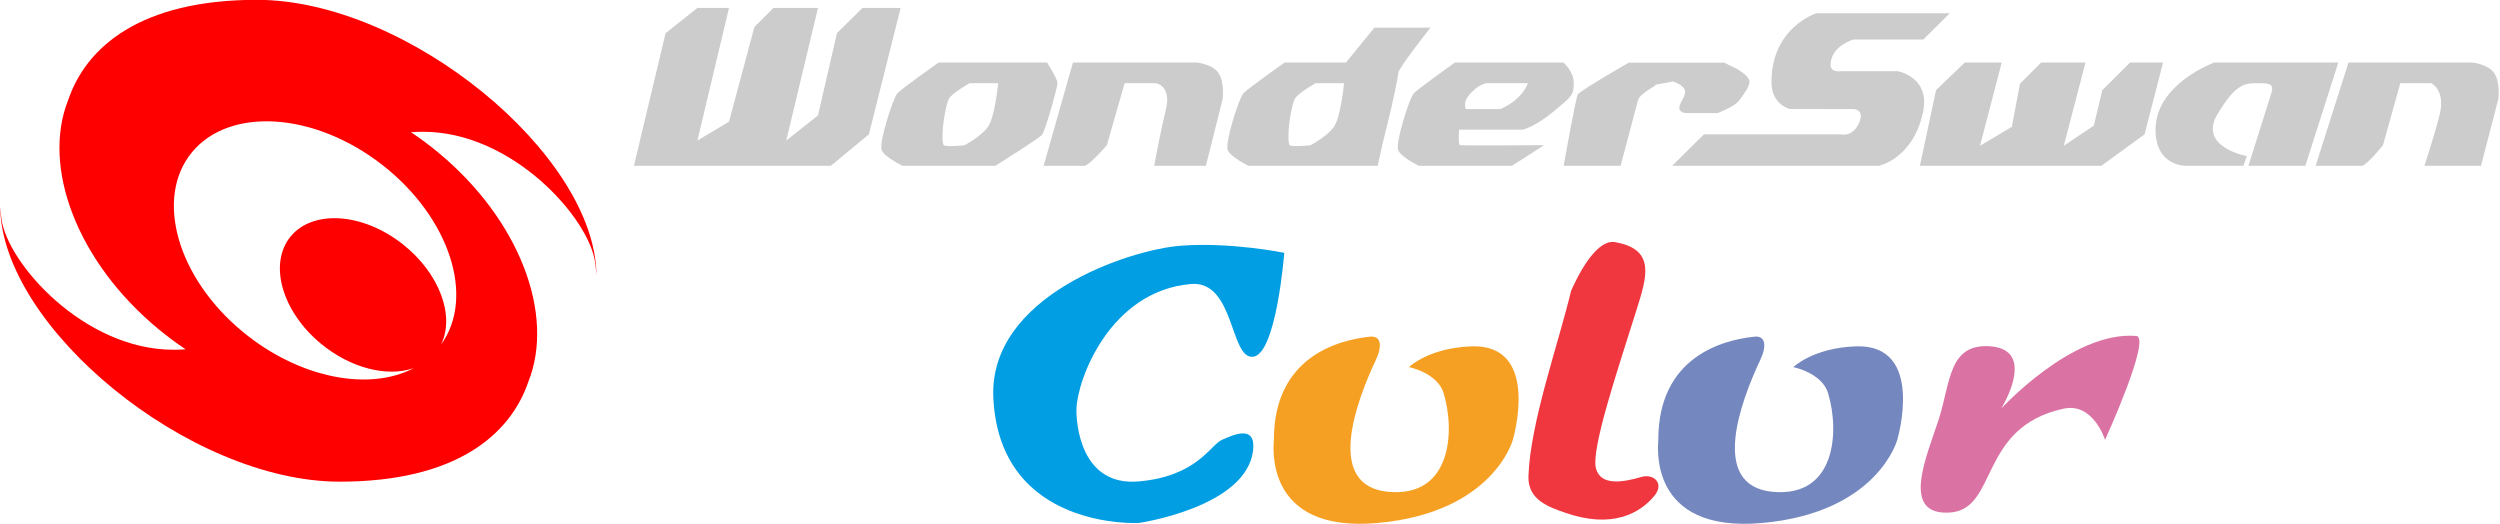 <?xml version="1.0" encoding="UTF-8" standalone="no"?>
<svg
   xmlns:dc="http://purl.org/dc/elements/1.1/"
   xmlns:cc="http://creativecommons.org/ns#"
   xmlns:rdf="http://www.w3.org/1999/02/22-rdf-syntax-ns#"
   xmlns:svg="http://www.w3.org/2000/svg"
   xmlns="http://www.w3.org/2000/svg"
   xmlns:sodipodi="http://sodipodi.sourceforge.net/DTD/sodipodi-0.dtd"
   xmlns:inkscape="http://www.inkscape.org/namespaces/inkscape"
   version="1.1"
   id="Layer_1"
   x="0px"
   y="0px"
   width="603.48"
   height="126.56"
   viewBox="-90.674 86 603.48 126.56"
   enable-background="new -90.674 86 759.604 159.302"
   xml:space="preserve"
   sodipodi:docname="wonderswancolor.svg"
   inkscape:version="1.0.1 (3bc2e813f5, 2020-09-07)"><defs
   id="defs43" /><sodipodi:namedview
   pagecolor="#ffffff"
   bordercolor="#666666"
   borderopacity="1"
   objecttolerance="10"
   gridtolerance="10"
   guidetolerance="10"
   inkscape:pageopacity="0"
   inkscape:pageshadow="2"
   inkscape:window-width="1920"
   inkscape:window-height="986"
   id="namedview41"
   showgrid="false"
   inkscape:zoom="1.2957971"
   inkscape:cx="425.93015"
   inkscape:cy="-2.5015058"
   inkscape:window-x="-11"
   inkscape:window-y="-11"
   inkscape:window-maximized="1"
   inkscape:current-layer="g38"
   inkscape:document-rotation="0" />
<g
   id="g38"
   transform="matrix(0.794,0,0,0.794,-18.637,17.676)">
	<path
   d="m 34.216,126.241 c 1.222,-0.088 2.456,-0.127 3.706,-0.127 27.223,0 50.532,26.348 52.282,39.772 0.186,1.401 0.312,2.661 0.399,3.735 C 90.238,133.037 33.181,86 -12.63,86 c -35.406,0 -51.91,14.336 -57.354,30.431 -8.116,20.308 2.598,49.249 27.652,69.85 2.622,2.153 5.308,4.146 8.042,5.972 -1.226,0.083 -2.456,0.126 -3.701,0.126 -27.222,0 -50.538,-26.353 -52.286,-39.776 -0.181,-1.401 -0.313,-2.656 -0.396,-3.735 0.362,36.583 57.423,83.619 103.23,83.619 35.406,0 51.909,-14.331 57.359,-30.43 8.11,-20.308 -2.597,-49.244 -27.656,-69.851 -2.618,-2.152 -5.309,-4.14 -8.044,-5.965 z m -51.026,60.777 c -20.162,-16.572 -26.949,-40.929 -15.523,-54.718 11.44,-13.808 37.154,-12.217 57.809,3.867 20.493,15.967 28.379,40.206 17.857,54.685 4.355,-8.711 -0.45,-21.778 -11.666,-30.597 -12.163,-9.561 -27.305,-10.508 -34.043,-2.3 -6.729,8.198 -2.729,22.671 9.145,32.525 9.146,7.588 20.327,10.274 28.283,7.491 -13.557,7.148 -34.796,3.08 -51.862,-10.953 z"
   id="path2"
   inkscape:connector-curvature="0"
   style="fill:#ff0000" />
	<g
   id="g14">
		<path
   d="m 400.795,159.762 c -4.492,-1.324 -9.556,5.023 -13.879,14.709 -3.852,16.146 -12.414,39.951 -12.965,56.377 -0.25,7.289 6.479,9.426 11.051,11.039 14.471,5.105 22.934,0.111 27.243,-5.104 3.1,-3.74 -0.179,-6.859 -4.021,-5.715 -5.556,1.643 -12.344,2.758 -13.746,-2.607 -1.545,-5.916 6.688,-30.225 12.373,-48.324 3.108,-9.879 5.736,-18.08 -6.056,-20.375 z"
   id="path4"
   inkscape:connector-curvature="0"
   style="fill:#f0373f" />
		<path
   d="m 325.816,188.401 c -9.795,1.012 -29.26,6.195 -29.26,31.375 0,1.186 -3.551,28.43 31.586,25.271 35.148,-3.16 41.064,-25.271 41.064,-25.271 0,0 8.693,-29.221 -12.636,-28.428 -13.017,0.48 -18.952,6.316 -18.952,6.316 0,0 8.684,1.705 10.559,7.941 3.561,11.822 2.247,31.77 -16.876,29.963 -19.192,-1.813 -9.817,-27.166 -3.77,-40.021 2.088,-4.42 1.574,-7.488 -1.715,-7.146 z"
   id="path6"
   inkscape:connector-curvature="0"
   style="fill:#f5a023" />
		<path
   d="m 442.691,188.401 c -9.797,1.012 -29.263,6.195 -29.263,31.375 0,1.186 -3.549,28.43 31.587,25.271 35.147,-3.16 41.065,-25.271 41.065,-25.271 0,0 8.692,-29.221 -12.636,-28.428 -13.017,0.48 -18.951,6.316 -18.951,6.316 0,0 8.682,1.705 10.557,7.941 3.562,11.822 2.247,31.77 -16.876,29.963 -19.192,-1.813 -9.817,-27.166 -3.771,-40.021 2.09,-4.42 1.577,-7.488 -1.712,-7.146 z"
   id="path8"
   inkscape:connector-curvature="0"
   style="fill:#7487bf" />
		<path
   d="m 211.271,207.143 c -1.574,-31.197 41.515,-45.195 56.857,-46.379 15.354,-1.194 31.588,2.154 31.588,2.154 0,0 -2.367,30.797 -9.477,31.588 -7.1,0.793 -5.525,-23.295 -18.953,-22.109 -24.588,2.166 -34.455,28.969 -34.747,37.902 -0.129,4.322 1.194,23.686 18.953,22.111 17.769,-1.586 21.72,-11.061 25.27,-12.635 3.56,-1.586 10.368,-4.703 9.477,3.158 -1.966,17.367 -34.746,22.111 -34.746,22.111 0,0 -42.177,2.328 -44.222,-37.901 z"
   id="path10"
   inkscape:connector-curvature="0"
   style="fill:#019ee3" />
		<path
   d="m 501.876,241.887 c -15.004,0.793 -6.711,-17.377 -3.159,-28.428 3.56,-11.063 2.907,-23.184 15.793,-22.111 14.249,1.176 3.158,18.953 3.158,18.953 0,0 21.641,-23.734 41.063,-22.109 4.743,0.389 -9.477,31.586 -9.477,31.586 0,0 -3.551,-11.451 -12.634,-9.477 -26.112,5.676 -19.735,30.795 -34.744,31.586 z"
   id="path12"
   inkscape:connector-curvature="0"
   style="fill:#da72a3" />
	</g>
	<g
   id="g36"
   style="fill:#cccccc;fill-opacity:1">
		<polygon
   points="130.911,88.465 121.299,128.778 130.911,123.025 138.628,94.254 144.417,88.465 157.961,88.465 148.313,128.778 157.961,121.129 163.716,96.149 171.47,88.465 183.083,88.465 173.436,126.885 161.855,136.463 102,136.463 111.615,96.149 121.299,88.465 "
   id="polygon16"
   style="fill:#cccccc;fill-opacity:1" />
		<polygon
   points="517.832,105.061 511.238,130.358 520.92,124.604 523.376,111.517 529.834,105.061 543.306,105.061 536.708,130.358 545.833,124.252 548.429,113.448 556.848,105.061 566.883,105.061 561.27,126.885 548.113,136.463 492.958,136.463 497.871,113.448 506.605,105.061 "
   id="polygon18"
   style="fill:#cccccc;fill-opacity:1" />
		<path
   d="m 417.63,136.463 9.683,-9.578 h 41.543 c 0,0 3.575,1.053 5.615,-3.473 1.857,-4.213 -1.756,-4.213 -1.756,-4.213 H 453.42 c 0,0 -5.543,-1.265 -5.578,-8.07 -0.104,-16.733 13.648,-21.051 13.648,-21.051 h 40.556 l -8.067,8 h -21.264 c 0,0 -6.771,1.93 -6.913,7.58 -0.104,2.562 3.054,2.035 3.054,2.035 h 17.33 c 0,0 10.034,1.684 7.721,12.49 -3.021,14.21 -13.475,16.279 -13.475,16.279 H 417.63 Z"
   id="path20"
   inkscape:connector-curvature="0"
   style="fill:#cccccc;fill-opacity:1" />
		<path
   d="m 384.648,136.463 h 17.33 l 5.266,-19.928 c 0.632,-2.316 6.736,-4.945 5.124,-4.668 -1.58,0.281 5.543,-1.054 5.543,-1.054 0,0 2.243,0.632 3.368,2.177 1.158,1.508 -1.125,3.754 -1.44,5.51 -0.313,1.752 1.931,1.928 1.931,1.928 h 9.684 c 0,0 5.196,-1.928 6.601,-3.857 1.369,-1.964 3.084,-4 3.084,-5.72 0,-1.72 -3.823,-3.858 -3.823,-3.858 l -3.896,-1.896 h -28.945 c 0,0 -13.854,7.933 -15.471,9.579 -0.566,0.491 -4.356,21.787 -4.356,21.787 z"
   id="path22"
   inkscape:connector-curvature="0"
   style="fill:#cccccc;fill-opacity:1" />
		<path
   d="m 182.063,114.463 c -1.332,1.543 -5.682,15.088 -4.735,17.297 0.981,2.143 6.35,4.701 6.35,4.701 h 28.208 c 0,0 13.157,-8.246 14.174,-9.404 0.983,-1.191 4.702,-14.35 4.702,-15.721 0,-1.369 -3.157,-6.278 -3.157,-6.278 h -32.98 c 0,0.003 -11.189,7.862 -12.562,9.405 z m 22,-3.121 h 8.668 c 0,0 -0.982,10.422 -3.157,13.365 -2.21,2.949 -7.087,5.51 -7.087,5.51 0,0 -5.473,0.563 -6.245,0 -0.808,-0.631 -0.211,-6.28 -0.211,-6.28 0,0 0.737,-6.104 1.754,-7.894 0.983,-1.753 6.278,-4.701 6.278,-4.701 z"
   id="path24"
   inkscape:connector-curvature="0"
   style="fill:#cccccc;fill-opacity:1" />
		<path
   d="m 287.251,114.463 c -1.333,1.543 -5.683,15.088 -4.701,17.297 0.982,2.143 6.315,4.701 6.315,4.701 h 39.26 c 0,0 1.299,-6.246 2.914,-12.563 1.542,-5.931 3.368,-15.048 3.368,-15.72 0,-1.404 9.754,-13.717 9.754,-13.717 h -17.054 l -8.627,10.594 h -18.668 c 0.038,0.006 -11.155,7.865 -12.561,9.408 z m 21.999,-3.121 h 8.63 c 0,0 -0.948,10.422 -3.159,13.365 -2.142,2.949 -7.052,5.51 -7.052,5.51 0,0 -5.473,0.563 -6.281,0 -0.737,-0.631 -0.209,-6.28 -0.209,-6.28 0,0 0.737,-6.104 1.789,-7.894 0.983,-1.753 6.282,-4.701 6.282,-4.701 z"
   id="path26"
   inkscape:connector-curvature="0"
   style="fill:#cccccc;fill-opacity:1" />
		<path
   d="m 226.555,136.463 8.911,-31.402 h 37.683 c 0,0 4.982,0.525 6.666,3.333 1.754,2.81 1.193,7.649 1.193,7.649 l -5.123,20.42 h -15.719 c 0,0 1.825,-9.998 3.579,-17.264 1.754,-7.264 -3.157,-7.857 -3.157,-7.857 h -9.402 l -5.403,18.84 c 0,0 -4.702,5.473 -6.666,6.281 z"
   id="path28"
   inkscape:connector-curvature="0"
   style="fill:#cccccc;fill-opacity:1" />
		<path
   d="m 613.265,136.463 10.001,-31.402 h 37.684 c 0,0 4.945,0.525 6.701,3.333 1.756,2.81 1.193,7.649 1.193,7.649 l -5.3,20.42 h -17.226 c 0,0 2.875,-8.42 4.7,-15.721 1.755,-7.228 -2.563,-9.402 -2.563,-9.402 h -9.438 l -5.265,18.84 c 0,0 -4.348,5.474 -6.278,6.281 h -14.212 v 0.002 z"
   id="path30"
   inkscape:connector-curvature="0"
   style="fill:#cccccc;fill-opacity:1" />
		<path
   d="m 339.071,114.463 c -1.37,1.543 -5.647,15.088 -4.699,17.297 0.946,2.143 6.278,4.701 6.278,4.701 h 28.246 c 0,0 5.613,-3.51 9.791,-6.281 0,0 -24.002,0.176 -25.475,0 -0.665,-0.07 -0.42,-2.979 -0.35,-4.699 h 19.296 c 0,0 3.719,-0.809 9.262,-5.404 5.617,-4.595 6.315,-5.089 6.315,-8.736 0,-3.611 -3.158,-6.281 -3.158,-6.281 H 351.6 c 0.068,0.001 -11.159,7.86 -12.529,9.403 z m 22.036,-3.121 h 12.666 c 0,0 -1.403,4.809 -8.314,7.857 h -10.561 c -1.019,-2.734 1.474,-4.91 2.877,-6.105 1.473,-1.332 3.332,-1.752 3.332,-1.752 z"
   id="path32"
   inkscape:connector-curvature="0"
   style="fill:#cccccc;fill-opacity:1" />
		<path
   d="m 592.846,136.463 c 0,0 5.333,-16.877 7.02,-22.28 0.842,-2.946 -1.123,-2.841 -4.844,-2.841 -3.722,0 -6.422,0.806 -11.578,9.4 -6.035,10.035 8.91,12.772 8.91,12.772 l -1.054,2.944 h -17.259 c 0,0 -9.439,0.388 -9.439,-10.979 0,-13.964 17.856,-20.423 17.856,-20.423 h 37.717 l -10.033,31.402 h -17.296 z"
   id="path34"
   inkscape:connector-curvature="0"
   style="fill:#cccccc;fill-opacity:1" />
	</g>
</g>
</svg>
